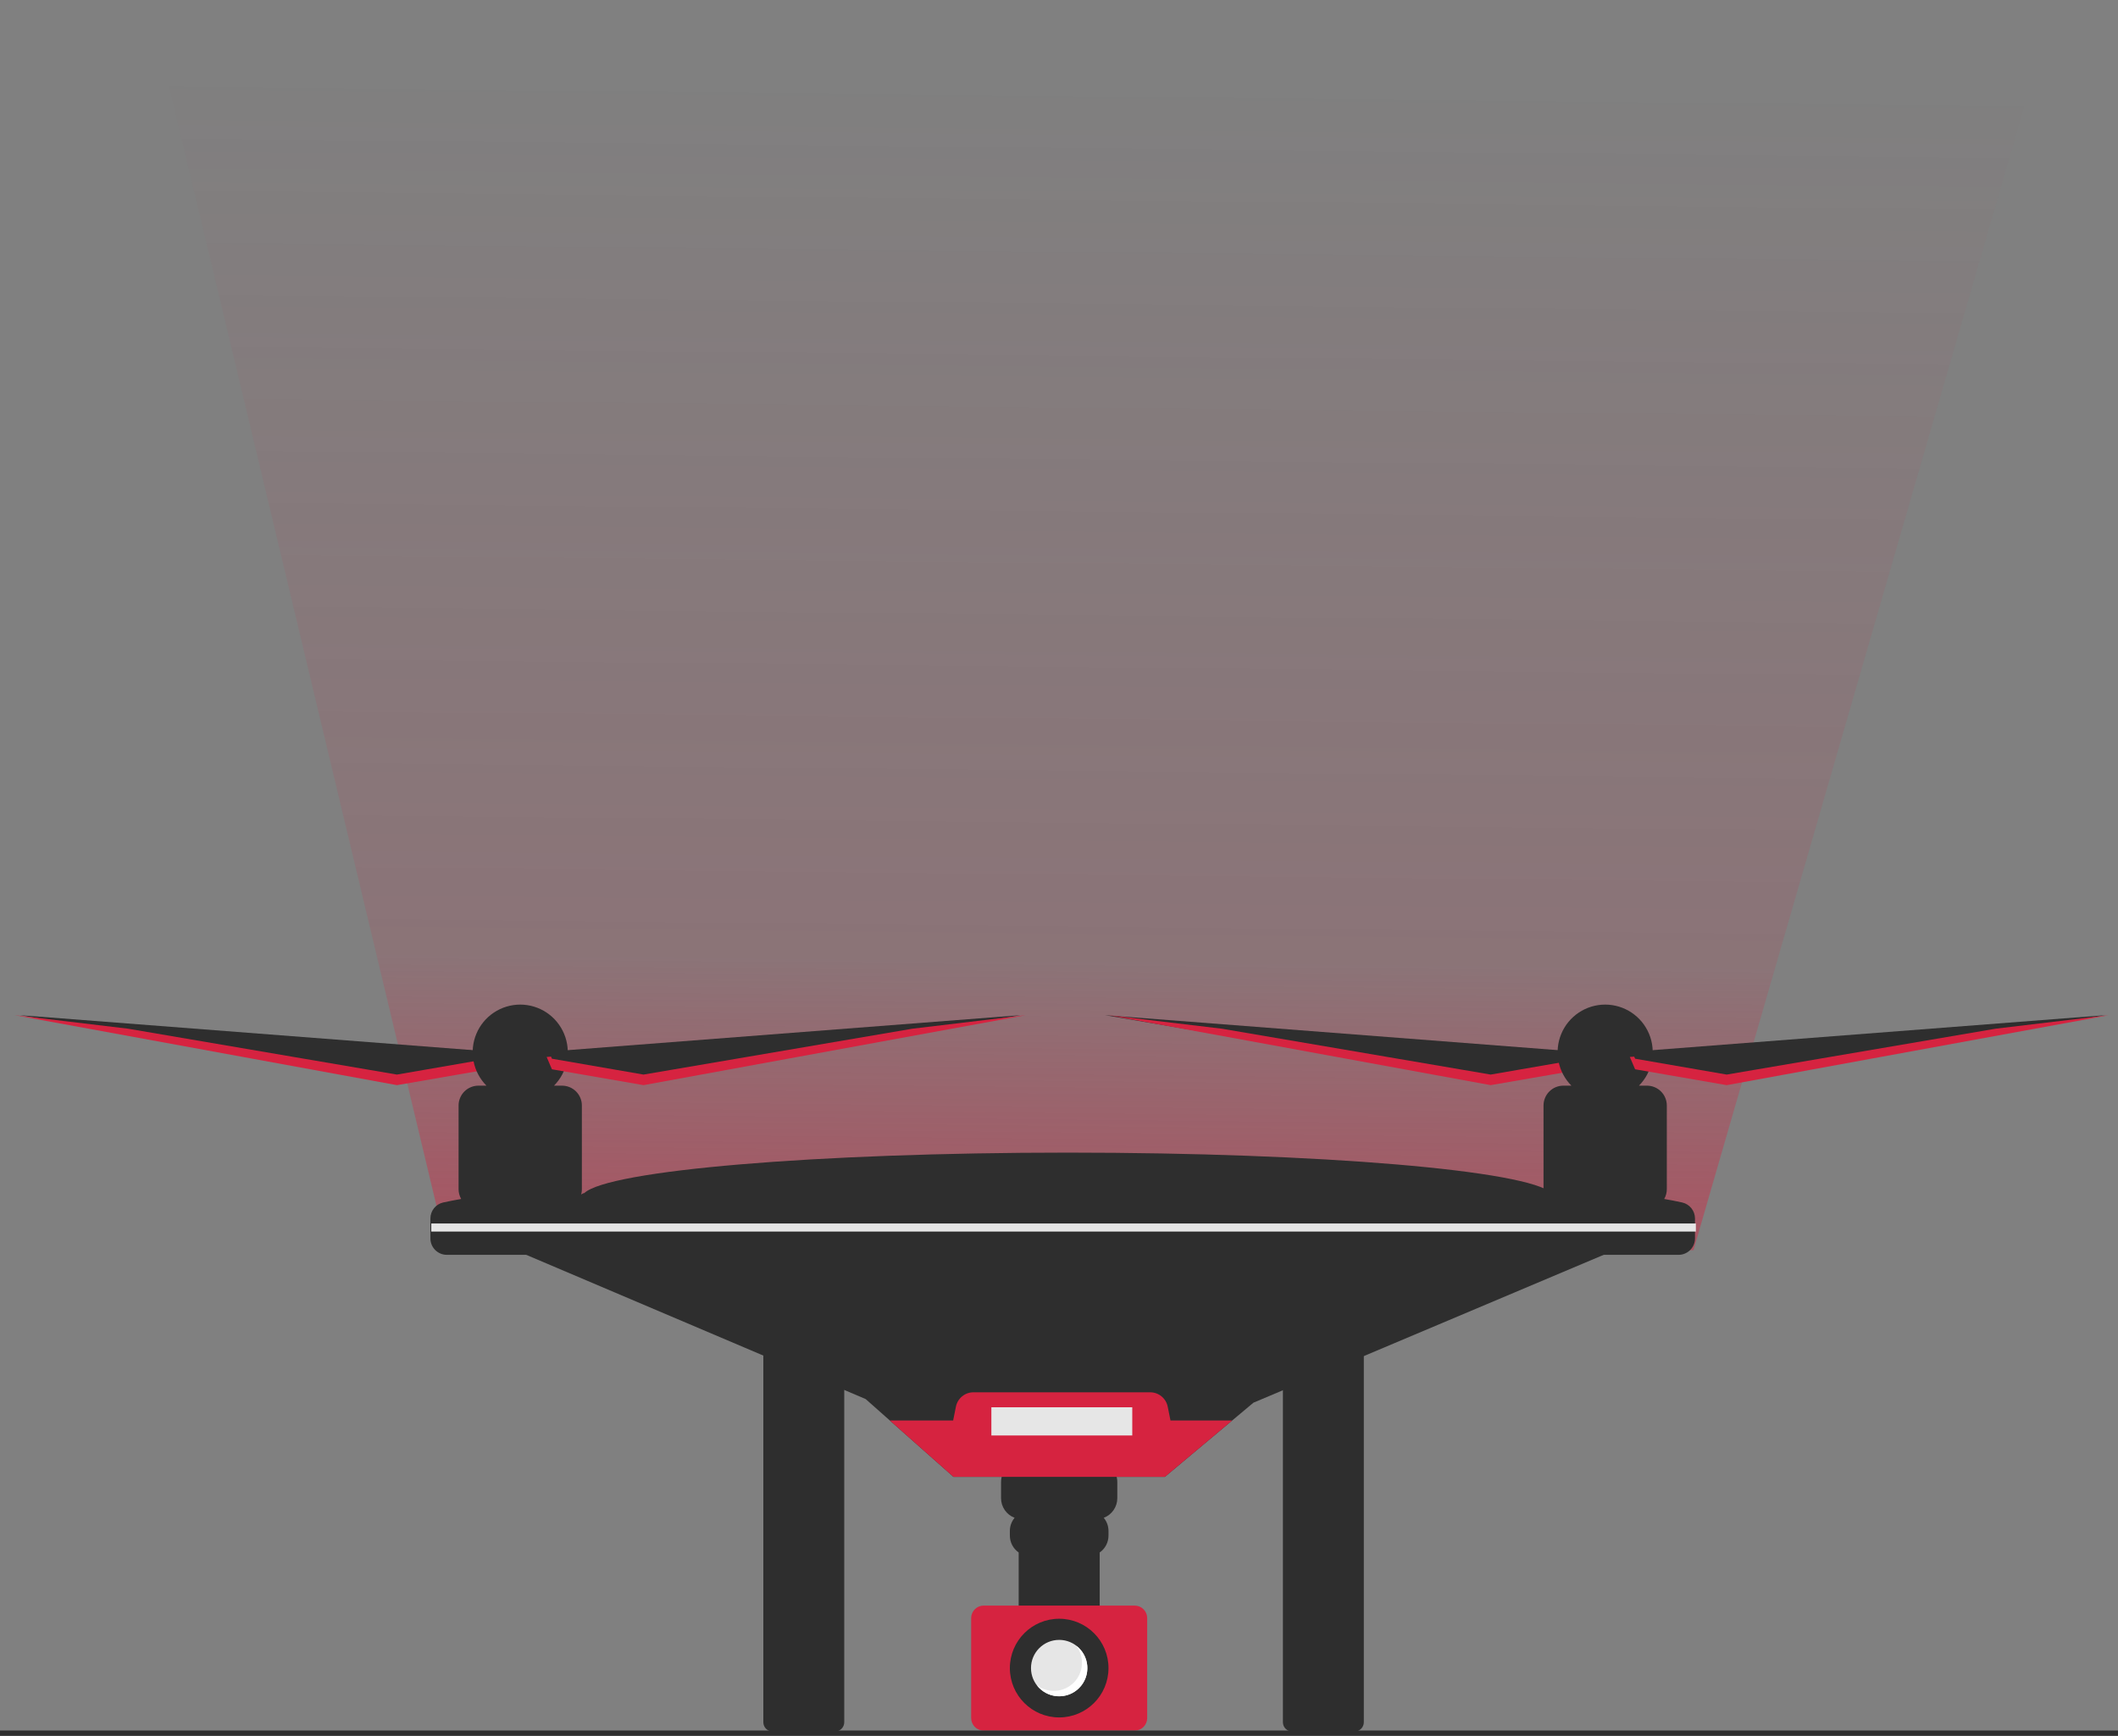 <svg width="471" height="386" viewBox="0 0 471 386" fill="none" xmlns="http://www.w3.org/2000/svg">
<rect x="0" y="0" width="471" height="386" fill="#808080" stroke="none"/>
<path d="M33 0L99.422 278H376.595L457 0H33Z" fill="url(#paint0_linear_26_3)" fill-opacity="0.5"/>
<g clip-path="url(#clip0_26_3)">
<path d="M171.8 299.034C171.256 299.035 170.736 299.251 170.351 299.635C169.967 300.019 169.751 300.54 169.751 301.084V382.974C169.751 383.518 169.967 384.039 170.351 384.423C170.736 384.808 171.256 385.024 171.8 385.025H185.694C186.237 385.024 186.758 384.808 187.142 384.423C187.526 384.039 187.742 383.518 187.743 382.974V301.084C187.742 300.54 187.526 300.019 187.142 299.635C186.758 299.251 186.237 299.035 185.694 299.034H171.8Z" fill="#2E2E2E"/>
<path d="M287.342 299.034C286.799 299.035 286.278 299.251 285.894 299.635C285.51 300.019 285.294 300.54 285.293 301.084V382.974C285.294 383.518 285.51 384.039 285.894 384.423C286.278 384.808 286.799 385.024 287.342 385.025H301.237C301.78 385.024 302.301 384.808 302.685 384.423C303.069 384.039 303.285 383.518 303.286 382.974V301.084C303.285 300.54 303.069 300.019 302.685 299.635C302.301 299.251 301.78 299.035 301.237 299.034H287.342Z" fill="#2E2E2E"/>
<path d="M352.257 233.972L245.723 225.743L330.715 240.242L351.082 236.715L352.257 233.972Z" fill="#2E2E2E"/>
<path d="M331.498 238.951L351.865 235.425L352.065 234.958L353.04 235.033L351.865 237.776L331.498 241.303L246.506 225.743L271.693 228.749L331.498 238.951Z" fill="#D62340"/>
<path d="M110.988 233.972L4.453 225.743L89.446 240.242L109.813 236.715L110.988 233.972Z" fill="#2E2E2E"/>
<path d="M88.271 238.951L108.638 235.425L108.838 234.958L109.813 235.033L108.638 237.776L88.271 241.303L3.278 225.743L28.466 228.749L88.271 238.951Z" fill="#D62340"/>
<path d="M370.274 276.685L361.265 277.077L278.736 311.914L274.013 315.872L259.039 328.412H212.039L197.884 315.872L192.502 311.103L113.338 277.469L106.288 276.685L129.788 265.321H129.913C135.24 260.262 181.371 256.308 237.497 256.308C293.624 256.308 339.755 260.262 345.081 265.321H345.598L370.274 276.685Z" fill="#2E2E2E"/>
<path d="M129.143 265.902C129.31 265.432 129.395 264.937 129.396 264.439V245.826C129.396 244.657 128.932 243.535 128.106 242.709C127.279 241.882 126.158 241.417 124.989 241.417H123.2C124.669 239.934 125.667 238.048 126.067 235.998C126.467 233.949 126.252 231.826 125.449 229.899C124.645 227.971 123.29 226.324 121.553 225.166C119.816 224.008 117.775 223.39 115.688 223.39C113.6 223.39 111.56 224.008 109.823 225.166C108.086 226.324 106.73 227.971 105.927 229.899C105.124 231.826 104.909 233.949 105.309 235.998C105.709 238.048 106.707 239.934 108.176 241.417H106.386C105.808 241.417 105.235 241.531 104.7 241.753C104.165 241.974 103.679 242.299 103.27 242.709C102.861 243.118 102.536 243.604 102.315 244.139C102.093 244.674 101.979 245.247 101.979 245.826V264.439C101.979 265.201 102.177 265.95 102.555 266.612C101.225 266.845 99.894 267.098 98.564 267.391C97.754 267.572 97.03 268.025 96.511 268.674C95.993 269.322 95.711 270.129 95.713 270.959V275.382C95.713 276.351 96.097 277.281 96.783 277.966C97.468 278.651 98.397 279.036 99.366 279.036H140.755V268.064C136.933 267.101 133.055 266.379 129.143 265.902Z" fill="#2E2E2E"/>
<path d="M374.08 267.391C372.75 267.098 371.42 266.845 370.09 266.612C370.467 265.95 370.665 265.201 370.665 264.439V245.826C370.665 245.247 370.551 244.674 370.33 244.139C370.108 243.604 369.784 243.118 369.374 242.709C368.965 242.299 368.479 241.974 367.945 241.753C367.41 241.531 366.837 241.417 366.258 241.417H364.469C365.938 239.934 366.936 238.048 367.336 235.998C367.736 233.949 367.521 231.826 366.718 229.899C365.914 227.971 364.559 226.324 362.822 225.166C361.085 224.008 359.044 223.39 356.957 223.39C354.869 223.39 352.829 224.008 351.092 225.166C349.355 226.324 347.999 227.971 347.196 229.899C346.393 231.826 346.178 233.949 346.578 235.998C346.978 238.048 347.975 239.934 349.445 241.417H347.655C347.077 241.417 346.504 241.531 345.969 241.753C345.434 241.974 344.948 242.299 344.539 242.709C344.13 243.118 343.805 243.604 343.584 244.139C343.362 244.674 343.248 245.247 343.248 245.826V264.439C343.249 264.937 343.335 265.432 343.502 265.902C339.59 266.379 335.712 267.101 331.89 268.064V279.036H373.279C374.248 279.036 375.177 278.651 375.862 277.966C376.547 277.281 376.932 276.351 376.932 275.382V270.959C376.933 270.129 376.652 269.322 376.133 268.674C375.615 268.025 374.891 267.572 374.08 267.391Z" fill="#2E2E2E"/>
<path d="M361.657 233.972L468.191 225.743L383.199 240.242L362.832 236.715L361.657 233.972Z" fill="#2E2E2E"/>
<path d="M243.803 324.885H227.275C226.663 324.885 226.057 325.006 225.491 325.24C224.926 325.474 224.412 325.818 223.979 326.251C223.546 326.684 223.203 327.198 222.969 327.764C222.734 328.33 222.614 328.936 222.614 329.549V333.153C222.614 334.099 222.903 335.024 223.441 335.802C223.98 336.581 224.742 337.177 225.628 337.511C224.944 338.332 224.571 339.367 224.572 340.435V341.468C224.572 342.205 224.75 342.931 225.091 343.585C225.432 344.238 225.926 344.799 226.531 345.22V358.977H244.547V345.22C245.152 344.799 245.646 344.238 245.987 343.585C246.328 342.931 246.506 342.205 246.506 341.468V340.435C246.507 339.367 246.134 338.332 245.45 337.511C246.336 337.177 247.098 336.581 247.636 335.802C248.175 335.024 248.464 334.099 248.464 333.153V329.549C248.464 328.936 248.343 328.33 248.109 327.764C247.875 327.198 247.532 326.684 247.099 326.251C246.666 325.818 246.152 325.474 245.586 325.24C245.021 325.006 244.415 324.885 243.803 324.885Z" fill="#2E2E2E"/>
<path d="M218.743 357.031C218.007 357.031 217.302 357.324 216.782 357.845C216.261 358.365 215.969 359.071 215.968 359.807V382.051C215.969 382.788 216.261 383.494 216.782 384.014C217.302 384.535 218.007 384.828 218.743 384.829H252.335C253.071 384.828 253.776 384.535 254.296 384.014C254.817 383.494 255.109 382.788 255.11 382.051V359.807C255.109 359.071 254.816 358.365 254.296 357.845C253.776 357.324 253.07 357.031 252.335 357.031H218.743Z" fill="#D62340"/>
<path d="M274.013 315.872L259.039 328.412H212.039L197.884 315.872H211.96L212.575 312.804C212.756 311.901 213.243 311.089 213.954 310.505C214.665 309.922 215.556 309.602 216.476 309.602H255.777C256.696 309.602 257.588 309.922 258.299 310.505C259.01 311.089 259.497 311.901 259.678 312.804L260.293 315.872H274.013Z" fill="#D62340"/>
<path d="M235.539 381.902C241.596 381.902 246.506 376.989 246.506 370.929C246.506 364.87 241.596 359.957 235.539 359.957C229.482 359.957 224.572 364.87 224.572 370.929C224.572 376.989 229.482 381.902 235.539 381.902Z" fill="#2E2E2E"/>
<path d="M235.539 377.199C239 377.199 241.806 374.392 241.806 370.929C241.806 367.467 239 364.66 235.539 364.66C232.078 364.66 229.272 367.467 229.272 370.929C229.272 374.392 232.078 377.199 235.539 377.199Z" fill="#E6E6E6"/>
<path d="M239.327 365.943C240.246 367.148 240.697 368.646 240.596 370.159C240.495 371.672 239.848 373.097 238.777 374.169C237.705 375.241 236.281 375.887 234.769 375.989C233.257 376.09 231.76 375.639 230.555 374.719C231.095 375.432 231.782 376.021 232.569 376.447C233.356 376.872 234.225 377.124 235.117 377.185C236.009 377.246 236.904 377.115 237.742 376.801C238.579 376.487 239.34 375.997 239.972 375.365C240.604 374.732 241.094 373.971 241.408 373.133C241.721 372.295 241.852 371.4 241.791 370.507C241.73 369.614 241.478 368.745 241.053 367.958C240.628 367.17 240.04 366.483 239.327 365.943Z" fill="white"/>
<path d="M377.128 272.065H95.909V273.86H377.128V272.065Z" fill="#E6E6E6"/>
<path d="M383.982 238.951L363.615 235.425L363.415 234.958L362.44 235.033L363.615 237.776L383.982 241.303L468.974 225.743L443.787 228.749L383.982 238.951Z" fill="#D62340"/>
<path d="M120.388 233.972L226.922 225.743L141.93 240.242L121.563 236.715L120.388 233.972Z" fill="#2E2E2E"/>
<path d="M143.105 238.951L122.738 235.425L122.538 234.958L121.563 235.033L122.738 237.776L143.105 241.303L228.097 225.743L202.91 228.749L143.105 238.951Z" fill="#D62340"/>
<path d="M251.793 312.933H220.46V319.203H251.793V312.933Z" fill="#E6E6E6"/>
<path d="M471 384.811H0V386H471V384.811Z" fill="#2E2E2E"/>
</g>
<defs>
<linearGradient id="paint0_linear_26_3" x1="245" y1="18.569" x2="242.245" y2="281.208" gradientUnits="userSpaceOnUse">
<stop stop-color="#D62340" stop-opacity="0"/>
<stop offset="0.745" stop-color="#D62340" stop-opacity="0.266"/>
<stop offset="1" stop-color="#D62340"/>
</linearGradient>
<clipPath id="clip0_26_3">
<rect width="471" height="293" fill="white" transform="translate(0 93)"/>
</clipPath>
</defs>
</svg>
